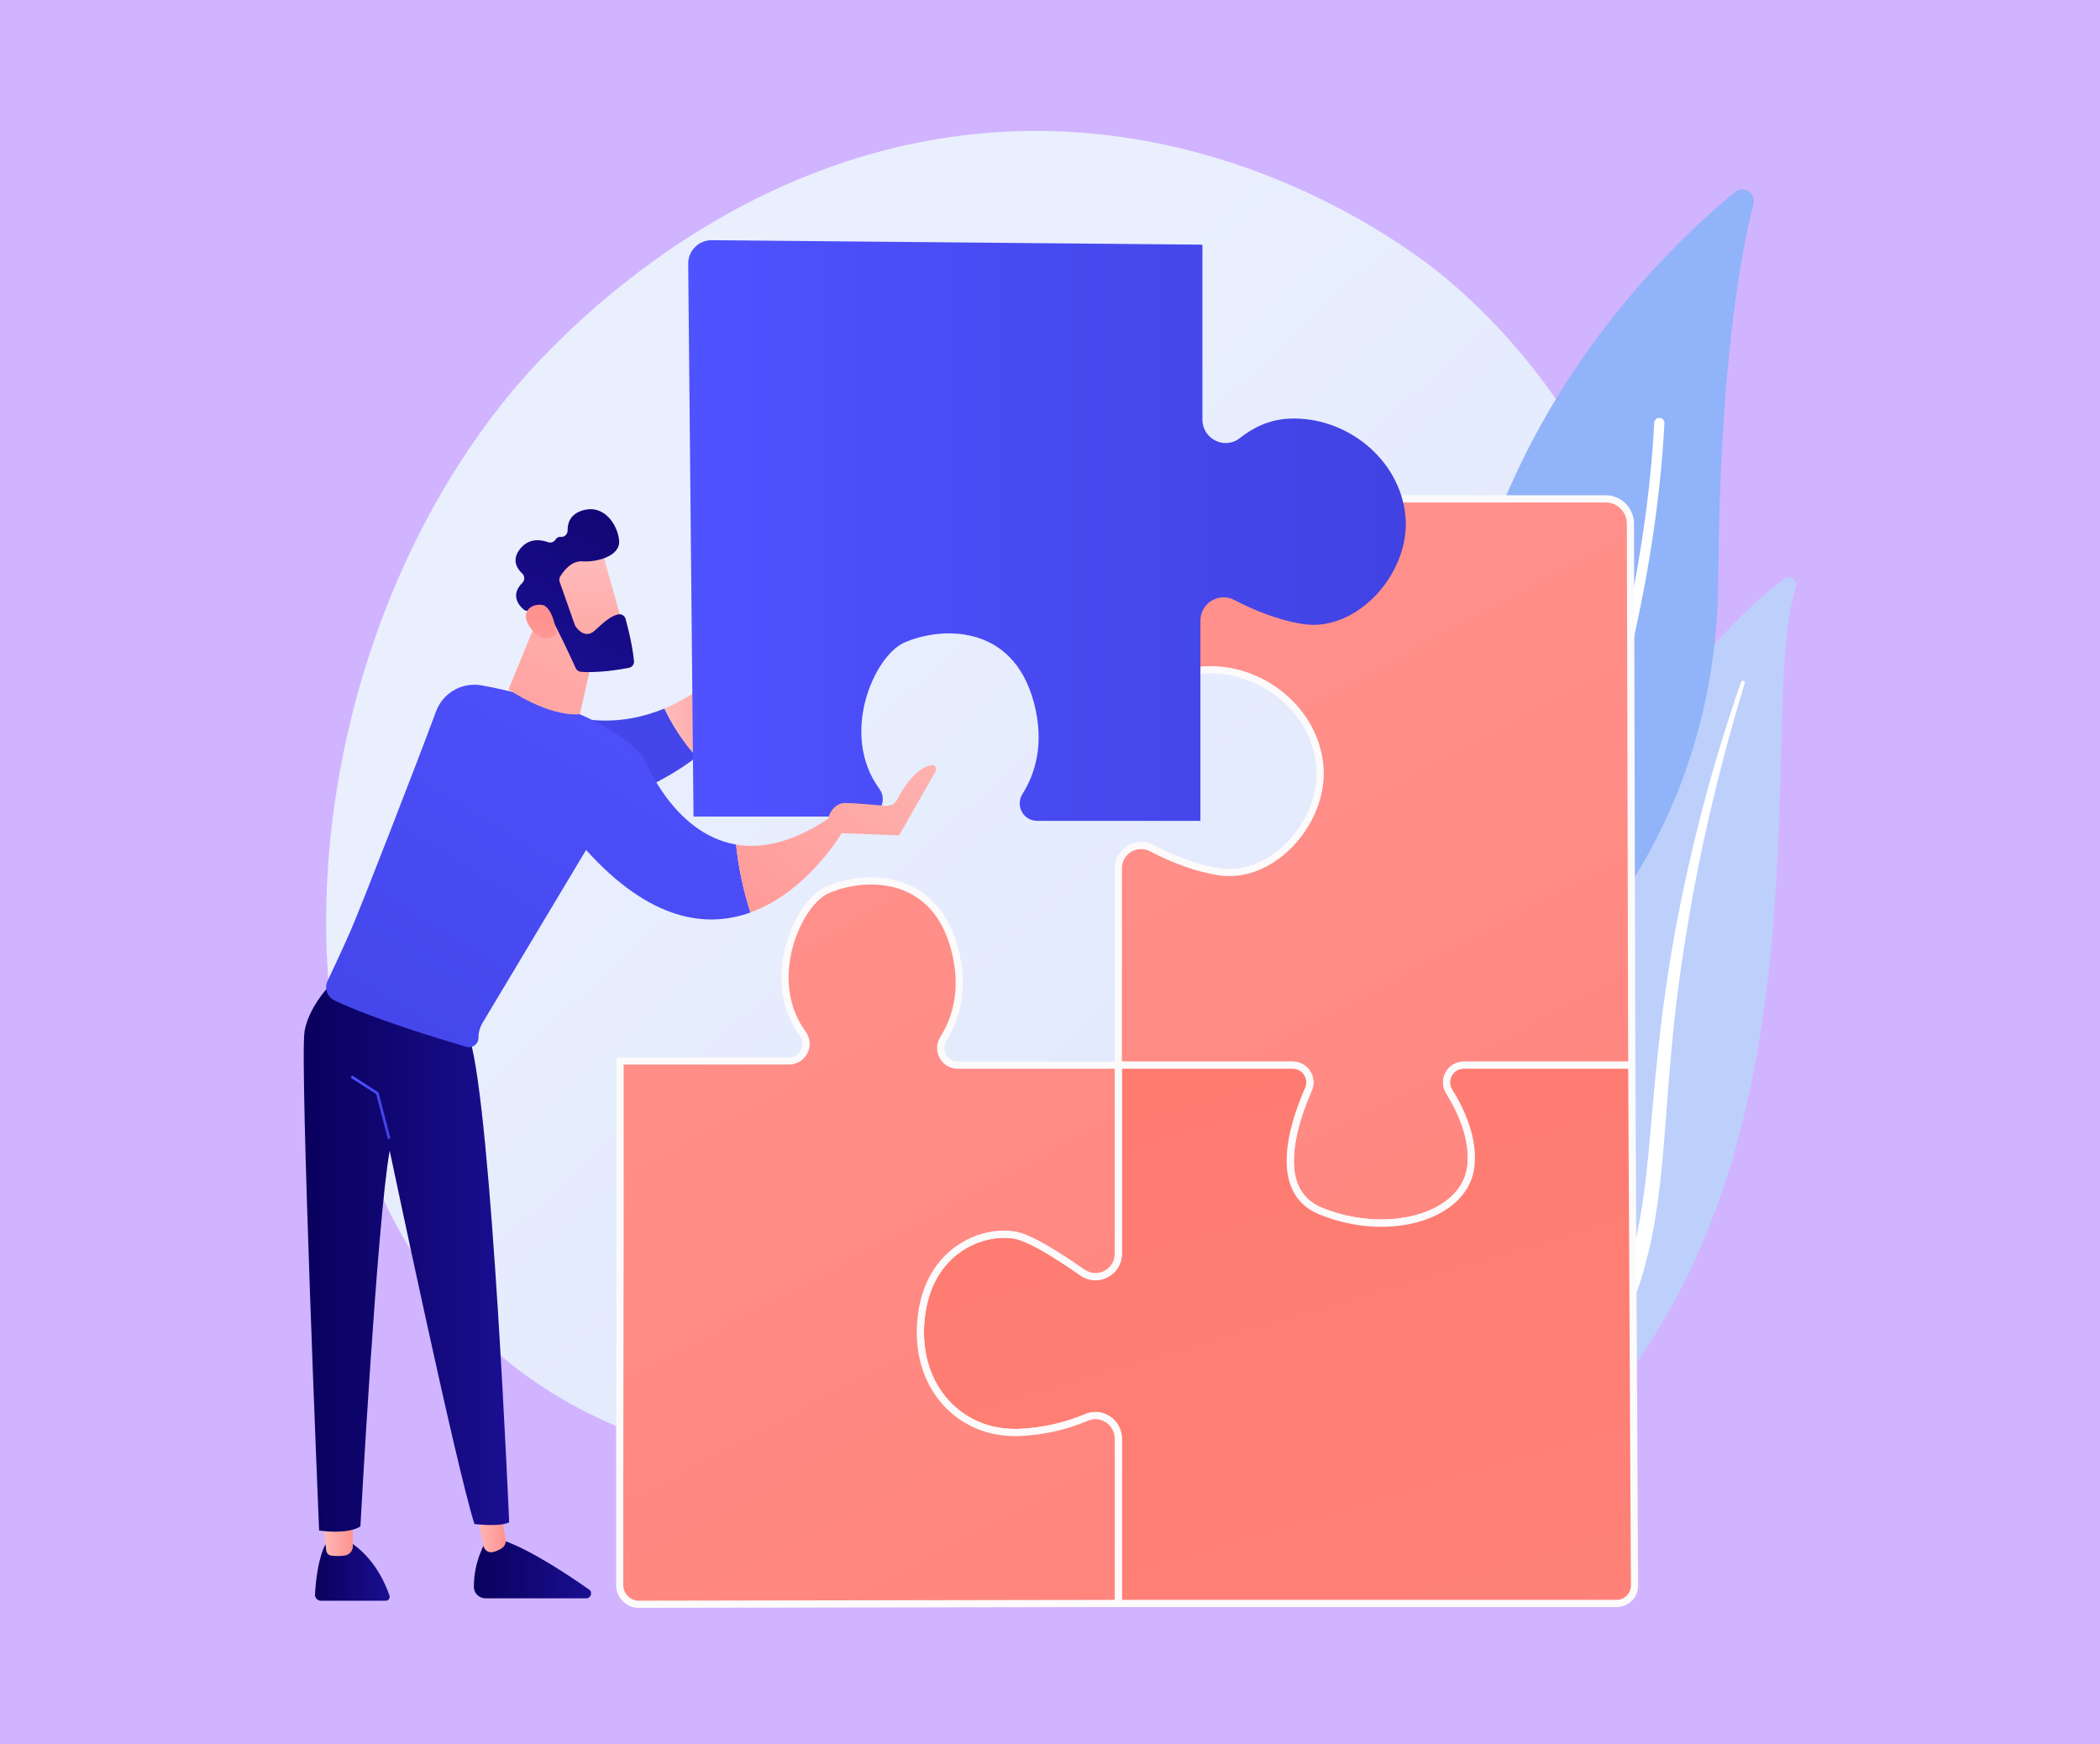 <svg width="401" height="333" viewBox="0 0 401 333" fill="none" xmlns="http://www.w3.org/2000/svg">
<rect width="401" height="333" fill="#D1B4FF"/>
<g clip-path="url(#clip0_4_1331)">
<path d="M307.035 199.091C281.155 259.692 212.839 285.722 159.314 281.283C144.699 280.071 115.294 277.633 92.333 255.882C48.241 214.11 55.031 126.793 97.241 75.386C102.677 68.766 140.302 24.413 198.934 25.006C241.861 25.441 271.99 49.733 275.655 52.76C280.283 56.583 290.491 65.668 299.691 80.081C321.307 113.945 323.208 161.221 307.035 199.091Z" fill="url(#paint0_linear_4_1331)"/>
<path d="M342.929 112.059C343.347 110.767 341.843 109.705 340.756 110.517C329.719 118.763 302.572 144.127 302.973 193.901C303.476 256.35 288.117 277.368 270.619 289.262C270.619 289.262 293.245 285.308 309.609 264.07C349.782 211.927 335.498 135.034 342.929 112.059Z" fill="#BDD0FB"/>
<path d="M333.156 130.434C331.13 137.149 329.239 143.9 327.596 150.712C325.917 157.514 324.445 164.363 323.189 171.247C321.959 178.137 320.858 185.049 320.051 191.997C319.214 198.941 318.675 205.913 318.158 212.916C317.603 219.911 317.083 226.961 315.841 233.98C314.608 240.984 312.521 247.955 309.224 254.337C308.4 255.927 307.545 257.508 306.605 259.023C305.692 260.556 304.712 262.05 303.705 263.524C301.676 266.465 299.449 269.275 297.024 271.907C292.159 277.16 286.501 281.667 280.414 285.333C279.773 285.719 278.942 285.512 278.556 284.87C278.178 284.24 278.371 283.425 278.984 283.03L278.988 283.027C280.444 282.094 281.886 281.144 283.282 280.134C283.988 279.639 284.671 279.116 285.363 278.604C286.035 278.067 286.728 277.555 287.383 276.998C290.038 274.815 292.538 272.446 294.85 269.905C299.495 264.85 303.408 259.074 306.569 252.982C308.116 249.919 309.433 246.746 310.503 243.481C311.571 240.216 312.389 236.864 313.017 233.463C314.276 226.656 314.848 219.683 315.453 212.692C316.068 205.7 316.734 198.678 317.686 191.694C318.154 188.201 318.683 184.718 319.275 181.245C319.561 179.507 319.88 177.776 320.197 176.043C320.529 174.313 320.872 172.587 321.228 170.862C322.666 163.968 324.314 157.121 326.174 150.337C328.067 143.561 330.139 136.837 332.467 130.205C332.534 130.015 332.741 129.915 332.931 129.982C333.113 130.05 333.212 130.249 333.156 130.434Z" fill="white"/>
<path d="M283.243 192.495C283.948 194.896 286.872 195.796 288.821 194.231C299.576 185.595 327.783 158.423 328.105 110.753C328.377 70.499 332.344 48.697 334.829 38.925C335.355 36.858 332.942 35.322 331.294 36.672C313.113 51.564 257.708 105.494 283.243 192.495Z" fill="#91B3FA"/>
<path d="M286.618 192.723C286.667 192.761 286.721 192.794 286.779 192.822C287.263 193.059 287.847 192.859 288.084 192.373C288.352 191.823 314.923 136.769 317.825 80.816C317.854 80.277 317.44 79.817 316.902 79.789C316.364 79.761 315.905 80.176 315.877 80.715C312.996 136.262 286.597 190.97 286.331 191.516C286.122 191.942 286.253 192.447 286.618 192.723Z" fill="white"/>
<path d="M276.746 208.412C279.046 212.105 281.453 217.377 280.868 222.648C279.799 232.283 265.048 236.565 252.119 231.213C242.903 227.397 246.827 214.876 249.84 208.001C250.795 205.822 249.215 203.378 246.841 203.378H213.543V165.805C213.543 162.524 217.009 160.414 219.913 161.933C223.391 163.752 227.965 165.683 232.779 166.444C242.931 168.049 253.083 156.808 252.015 146.102C250.946 135.397 240.794 127.367 230.107 127.903C226.429 128.088 223.365 129.622 220.928 131.554C218.096 133.8 213.919 131.709 213.919 128.091V95.249H306.602C309.212 95.249 311.329 97.366 311.335 99.979L311.589 203.377H279.508C276.929 203.378 275.38 206.219 276.746 208.412Z" fill="url(#paint1_linear_4_1331)"/>
<path d="M263.78 234.244C259.849 234.244 255.726 233.449 251.858 231.847C249.313 230.794 247.529 229.032 246.557 226.613C244.336 221.082 246.774 213.289 249.213 207.726C249.57 206.911 249.494 205.982 249.011 205.24C248.524 204.493 247.733 204.064 246.842 204.064H212.859V165.804C212.859 164.019 213.768 162.402 215.289 161.479C216.808 160.556 218.656 160.499 220.232 161.323C224.67 163.644 228.928 165.139 232.888 165.765C237.043 166.423 241.532 164.805 245.207 161.327C249.513 157.252 251.861 151.445 251.335 146.17C250.841 141.224 248.32 136.659 244.236 133.318C240.257 130.062 235.118 128.336 230.143 128.587C227.049 128.743 224.092 129.921 221.356 132.091C219.855 133.282 217.842 133.5 216.105 132.658C214.335 131.8 213.236 130.05 213.236 128.09V94.563H306.604C309.584 94.563 312.015 96.992 312.022 99.978L312.277 204.064H279.509C278.558 204.064 277.715 204.561 277.256 205.391C276.789 206.233 276.816 207.226 277.328 208.048C279.593 211.686 282.164 217.185 281.55 222.725C281.159 226.252 279.076 229.227 275.528 231.329C272.254 233.267 268.134 234.244 263.78 234.244ZM214.228 202.691H246.84C248.183 202.691 249.423 203.363 250.157 204.488C250.895 205.619 251.011 207.036 250.467 208.277C248.558 212.634 245.676 220.744 247.828 226.099C248.657 228.163 250.189 229.67 252.381 230.578C260.028 233.744 269.05 233.57 274.83 230.146C277.993 228.272 279.846 225.653 280.187 222.572C280.757 217.425 278.314 212.227 276.164 208.775C275.385 207.524 275.345 206.01 276.056 204.725C276.761 203.452 278.052 202.691 279.508 202.691H310.902L310.65 99.981C310.645 97.751 308.829 95.936 306.602 95.936H214.605V128.09C214.605 129.52 215.408 130.796 216.7 131.422C217.979 132.041 219.401 131.889 220.503 131.015C223.466 128.664 226.687 127.385 230.073 127.216C235.46 126.945 240.8 128.735 245.101 132.254C249.469 135.828 252.167 140.721 252.697 146.032C253.264 151.721 250.754 157.964 246.146 162.325C242.161 166.097 237.251 167.845 232.673 167.121C228.567 166.471 224.167 164.93 219.595 162.54C218.449 161.94 217.103 161.982 215.998 162.653C214.89 163.325 214.229 164.504 214.229 165.804V202.691H214.228Z" fill="#FCFAFA"/>
<path d="M213.543 306.153V274.686C213.543 271.555 210.358 269.409 207.479 270.63C204.309 271.975 199.991 273.259 194.757 273.5C183.086 274.035 174.201 264.399 175.972 251.018C177.743 237.635 189.105 234.423 194.644 236.03C197.536 236.868 202.56 240.083 206.7 242.965C209.591 244.976 213.542 242.901 213.542 239.375V203.377H246.84C249.215 203.377 250.794 205.821 249.839 208C246.826 214.876 242.902 227.396 252.118 231.212C265.047 236.565 279.798 232.283 280.867 222.647C281.451 217.375 279.045 212.104 276.745 208.411C275.38 206.218 276.928 203.377 279.508 203.377H311.589L312.112 302.7C312.122 304.603 310.584 306.152 308.684 306.152H213.543V306.153Z" fill="url(#paint2_linear_4_1331)"/>
<path d="M308.685 306.84H212.858V274.688C212.858 273.438 212.237 272.279 211.195 271.587C210.151 270.894 208.895 270.776 207.748 271.263C203.662 272.996 199.302 273.98 194.79 274.188C189.058 274.448 183.866 272.374 180.172 268.339C176.125 263.921 174.394 257.738 175.294 250.929C176.279 243.485 180.063 239.582 183.063 237.618C187.487 234.723 192.17 234.598 194.837 235.371C197.287 236.081 201.41 238.447 207.093 242.401C208.235 243.197 209.654 243.285 210.887 242.641C212.122 241.994 212.859 240.774 212.859 239.376V202.692H246.842C248.185 202.692 249.425 203.364 250.159 204.489C250.896 205.621 251.013 207.037 250.469 208.278C248.56 212.635 245.678 220.745 247.83 226.1C248.659 228.164 250.191 229.671 252.383 230.578C260.03 233.744 269.052 233.571 274.832 230.146C277.995 228.272 279.847 225.653 280.189 222.572C280.759 217.425 278.316 212.227 276.166 208.775C275.387 207.524 275.347 206.01 276.058 204.725C276.763 203.452 278.054 202.691 279.51 202.691H312.273L312.8 302.697C312.806 303.802 312.381 304.841 311.603 305.625C310.823 306.408 309.788 306.84 308.685 306.84ZM214.228 305.467H308.684C309.419 305.467 310.109 305.179 310.628 304.657C311.147 304.135 311.43 303.442 311.426 302.705L310.907 204.064H279.508C278.557 204.064 277.714 204.561 277.255 205.391C276.788 206.233 276.815 207.226 277.327 208.049C279.592 211.687 282.163 217.186 281.549 222.725C281.158 226.252 279.076 229.227 275.527 231.329C269.3 235.019 260.008 235.223 251.857 231.848C249.312 230.794 247.528 229.032 246.556 226.613C244.334 221.082 246.773 213.289 249.211 207.726C249.568 206.911 249.492 205.982 249.009 205.24C248.522 204.493 247.731 204.064 246.84 204.064H214.228V239.375C214.228 241.292 213.216 242.969 211.52 243.857C209.827 244.744 207.879 244.621 206.31 243.529C200.827 239.714 196.728 237.349 194.455 236.69C191.879 235.943 187.589 236.296 183.811 238.767C181.051 240.574 177.569 244.182 176.652 251.108C175.805 257.507 177.414 263.296 181.181 267.409C184.597 271.138 189.405 273.059 194.727 272.814C199.077 272.615 203.277 271.667 207.213 269.998C208.768 269.338 210.539 269.504 211.952 270.442C213.379 271.389 214.23 272.975 214.23 274.687V305.467H214.228Z" fill="#FCFAFA"/>
<path d="M122 306.312C119.977 306.315 118.336 304.674 118.336 302.648V276.168C118.336 272.753 118.403 241.042 118.403 237.568V202.575H150.654C153.312 202.575 154.87 199.547 153.299 197.4C145.751 187.086 152.337 172.407 157.973 169.922C164.653 166.977 178.278 166.175 182.285 181.163C184.372 188.971 182.456 194.672 180.142 198.343C178.763 200.529 180.306 203.378 182.887 203.378H213.542V239.376C213.542 242.902 209.59 244.977 206.7 242.965C202.56 240.084 197.536 236.869 194.644 236.03C189.105 234.425 177.743 237.636 175.972 251.018C174.201 264.401 183.086 274.035 194.757 273.5C199.991 273.26 204.309 271.975 207.479 270.63C210.357 269.409 213.543 271.556 213.543 274.687V306.154L122 306.312Z" fill="url(#paint3_linear_4_1331)"/>
<path d="M121.994 307C120.835 307 119.746 306.549 118.925 305.728C118.103 304.906 117.65 303.813 117.65 302.649V276.169C117.65 274.468 117.667 265.753 117.683 257.002C117.7 248.177 117.717 239.313 117.717 237.569V201.889H150.654C151.647 201.889 152.509 201.358 152.959 200.468C153.404 199.59 153.324 198.596 152.747 197.806C148.075 191.422 149.041 184.248 150.033 180.54C151.437 175.289 154.589 170.665 157.698 169.295C161.688 167.536 168.351 166.444 173.996 169.156C178.403 171.275 181.415 175.255 182.948 180.986C185.151 189.225 182.953 195.171 180.722 198.711C180.206 199.529 180.175 200.521 180.638 201.364C181.096 202.195 181.937 202.692 182.888 202.692H214.229V239.376C214.229 241.293 213.217 242.969 211.521 243.857C209.828 244.745 207.88 244.621 206.311 243.53C200.828 239.715 196.73 237.349 194.456 236.69C191.88 235.944 187.59 236.297 183.812 238.768C181.052 240.575 177.57 244.182 176.653 251.109C175.806 257.507 177.415 263.297 181.182 267.41C184.598 271.139 189.406 273.06 194.728 272.815C199.078 272.616 203.278 271.668 207.214 269.999C208.769 269.339 210.54 269.505 211.954 270.443C213.38 271.389 214.231 272.976 214.231 274.687V306.839L122.004 307C121.999 307 121.996 307 121.994 307ZM121.999 305.626L122 306.312L121.999 305.626L212.857 305.468V274.687C212.857 273.438 212.236 272.279 211.194 271.587C210.15 270.894 208.894 270.776 207.747 271.263C203.661 272.996 199.301 273.98 194.789 274.188C189.057 274.448 183.865 272.373 180.171 268.339C176.124 263.921 174.393 257.738 175.293 250.929C176.278 243.485 180.062 239.582 183.062 237.618C187.486 234.723 192.169 234.597 194.836 235.37C197.286 236.081 201.409 238.446 207.092 242.401C208.234 243.196 209.653 243.285 210.886 242.64C212.121 241.994 212.858 240.774 212.858 239.376V204.065H182.888C181.429 204.065 180.14 203.303 179.437 202.027C178.729 200.739 178.776 199.225 179.563 197.978C181.649 194.671 183.699 189.101 181.624 181.342C180.2 176.015 177.434 172.332 173.403 170.395C168.178 167.884 161.974 168.909 158.251 170.551C155.497 171.765 152.662 176.019 151.359 180.894C150.43 184.364 149.52 191.071 153.854 196.993C154.729 198.19 154.856 199.758 154.184 201.087C153.506 202.428 152.154 203.262 150.656 203.262H119.088V237.568C119.088 239.312 119.071 248.177 119.054 257.004C119.037 265.754 119.021 274.468 119.021 276.169V302.649C119.021 303.445 119.331 304.194 119.893 304.756C120.454 305.317 121.2 305.627 121.993 305.627C121.996 305.626 121.997 305.626 121.999 305.626Z" fill="#FCFAFA"/>
<path d="M62.134 294.91C62.134 294.91 60.549 297.414 60.15 304.423C60.112 305.075 60.629 305.632 61.282 305.632H73.68C74.179 305.632 74.536 305.141 74.375 304.668C73.649 302.513 71.452 297.261 66.55 294.26L62.134 294.91Z" fill="url(#paint4_linear_4_1331)"/>
<path d="M61.595 290.16L62.296 296.051C62.357 296.559 62.755 296.966 63.262 297.025C63.94 297.103 64.927 297.158 65.885 296.999C66.755 296.855 67.381 296.079 67.381 295.194V289.506L61.595 290.16Z" fill="url(#paint5_linear_4_1331)"/>
<path d="M92.811 294.26C92.811 294.26 90.438 297.956 90.489 303.028C90.501 304.223 91.499 305.174 92.692 305.174H111.948C112.85 305.174 113.217 304.014 112.478 303.494C108.835 300.931 101.672 296.141 96.493 294.259H92.811V294.26Z" fill="url(#paint6_linear_4_1331)"/>
<path d="M90.827 287.898L92.323 295.173C92.49 295.987 93.285 296.535 94.094 296.353C94.587 296.243 95.167 296.032 95.787 295.644C96.377 295.274 96.676 294.572 96.555 293.886L95.008 285.072L90.827 287.898Z" fill="url(#paint7_linear_4_1331)"/>
<path d="M64.342 186.746C64.342 186.746 59.141 191.34 58.162 196.866C57.183 202.392 60.935 292.219 60.935 292.219C60.935 292.219 66.136 293.086 68.817 291.458C68.817 291.458 71.997 233.162 74.414 219.69C74.414 219.69 87.089 280.078 90.601 290.99C90.601 290.99 95.611 291.6 97.227 290.646C97.227 290.646 93.907 212.366 89.734 198.45L64.342 186.746Z" fill="url(#paint8_linear_4_1331)"/>
<path d="M74.264 217.487C74.15 217.487 74.045 217.411 74.015 217.295L71.831 208.902L67.143 205.889C67.023 205.812 66.989 205.653 67.065 205.533C67.142 205.413 67.3 205.378 67.421 205.455L72.194 208.522C72.248 208.557 72.287 208.611 72.303 208.674L74.512 217.164C74.549 217.302 74.466 217.443 74.329 217.478C74.307 217.485 74.285 217.487 74.264 217.487Z" fill="url(#paint9_linear_4_1331)"/>
<path d="M113.213 137.481C91.318 135.66 85.596 140.199 85.596 140.199L96.118 156.84C96.118 156.84 117.631 156.414 133.046 144.512C130.161 141.4 128.158 137.959 126.872 135.281C122.897 136.935 118.32 137.905 113.213 137.481Z" fill="url(#paint10_linear_4_1331)"/>
<path d="M147.499 105.285C147.469 104.582 146.518 104.391 146.22 105.027L143.427 111C142.887 112.153 142.714 113.446 142.931 114.701L143.911 118.178C144.205 119.873 143.762 121.61 142.689 122.953C140.123 126.168 134.656 132.04 126.872 135.28C128.158 137.958 130.161 141.399 133.046 144.511C138.702 140.143 143.539 134.233 146.188 126.229C147.457 125.838 148.305 124.64 148.255 123.311L147.499 105.285Z" fill="url(#paint11_linear_4_1331)"/>
<path d="M122.874 144.491C115.167 136.17 100.485 132.411 91.985 130.867C88.261 130.191 84.59 132.267 83.27 135.82C79.445 146.122 69.041 172.921 67.025 177.528C65.371 181.307 63.643 184.997 62.545 187.304C61.889 188.683 62.462 190.333 63.836 190.995C70.987 194.448 83.856 198.355 89.072 199.88C90.219 200.215 91.361 199.352 91.361 198.154C91.361 197.139 91.637 196.142 92.158 195.271L111.916 162.286C124.231 175.965 135.016 177.216 143.3 174.223C141.907 169.91 140.995 165.589 140.558 161.26C128.322 159.159 122.874 144.491 122.874 144.491Z" fill="url(#paint12_linear_4_1331)"/>
<path d="M160.791 158.964L158.581 156.013C151.43 160.933 145.454 162.099 140.56 161.259C140.997 165.588 141.909 169.909 143.302 174.221C154.218 170.278 160.791 158.964 160.791 158.964Z" fill="url(#paint13_linear_4_1331)"/>
<path d="M103.677 115.586L97.111 131.637C97.111 131.637 104.655 136.867 110.724 136.37L114.001 121.938L103.677 115.586Z" fill="url(#paint14_linear_4_1331)"/>
<path d="M114.768 104.644C114.918 104.858 119.518 121.503 119.518 121.503L109.974 123.932L103.275 108.804C103.275 108.805 112.25 101.072 114.768 104.644Z" fill="url(#paint15_linear_4_1331)"/>
<path d="M106.868 111.103L109.772 119.342C109.81 119.448 109.859 119.546 109.924 119.637C110.317 120.198 111.814 122.028 113.59 120.38C115.202 118.884 116.694 117.543 118.073 117.299C118.692 117.19 119.292 117.568 119.459 118.175C119.876 119.688 120.755 123.113 121.064 126.206C121.126 126.833 120.694 127.401 120.076 127.519C118.212 127.873 114.26 128.511 110.96 128.278C110.513 128.246 110.12 127.977 109.934 127.569C109.025 125.579 106.239 119.539 105.202 117.977C104.23 116.511 101.846 116.552 100.845 116.64C100.518 116.669 100.196 116.563 99.948 116.346C99.073 115.578 97.408 113.617 99.75 111.269C100.24 110.778 100.227 109.985 99.722 109.509C98.717 108.562 97.641 106.882 99.316 104.798C101.02 102.68 103.267 103.017 104.644 103.521C105.201 103.725 105.809 103.488 106.111 102.978C106.283 102.687 106.584 102.467 107.105 102.512C107.807 102.572 108.398 101.985 108.385 101.278C108.361 99.922 108.846 98.207 111.195 97.475C115.363 96.175 117.963 100.21 118.221 103.22C118.479 106.23 113.878 107.383 111.174 107.18C109.117 107.026 107.591 109.067 106.976 110.055C106.785 110.372 106.746 110.755 106.868 111.103Z" fill="url(#paint16_linear_4_1331)"/>
<path d="M106.29 120.968C106.29 120.968 105.617 115.742 103.446 115.485C101.276 115.229 99.163 117.016 101.321 119.95C104.005 123.599 106.29 120.968 106.29 120.968Z" fill="url(#paint17_linear_4_1331)"/>
<path d="M195.241 151.604C197.596 147.869 199.545 142.069 197.422 134.126C193.345 118.876 179.482 119.694 172.686 122.689C166.952 125.216 160.252 140.151 167.932 150.645C169.53 152.829 167.945 155.91 165.24 155.91H132.428L131.414 50.379C131.39 47.875 133.423 45.837 135.923 45.86L229.606 46.716V80.128C229.606 83.81 233.856 85.938 236.737 83.652C239.216 81.686 242.333 80.124 246.075 79.938C256.948 79.393 267.277 87.563 268.364 98.454C269.451 109.346 259.123 120.782 248.793 119.149C243.895 118.374 239.242 116.41 235.703 114.559C232.749 113.014 229.222 115.16 229.222 118.499V156.727H198.033C195.408 156.726 193.838 153.828 195.241 151.604Z" fill="url(#paint18_linear_4_1331)"/>
<path d="M159.233 159.017L171.677 159.504L178.649 147.276C178.984 146.689 178.484 145.951 177.822 146.084C174.787 146.693 172.418 150.55 171.332 152.655C170.908 153.478 170.022 153.954 169.101 153.866C166.954 153.661 163.18 153.328 161.357 153.325C159.172 153.322 157.963 155.84 158.132 156.907C158.166 157.125 158.195 157.257 158.195 157.257L159.233 159.017Z" fill="url(#paint19_linear_4_1331)"/>
</g>
<defs>
<linearGradient id="paint0_linear_4_1331" x1="333.282" y1="315.15" x2="144.571" y2="111.828" gradientUnits="userSpaceOnUse">
<stop stop-color="#DAE3FE"/>
<stop offset="1" stop-color="#E9EFFD"/>
</linearGradient>
<linearGradient id="paint1_linear_4_1331" x1="230.705" y1="91.724" x2="447.809" y2="496.392" gradientUnits="userSpaceOnUse">
<stop stop-color="#FF928E"/>
<stop offset="1" stop-color="#FE7062"/>
</linearGradient>
<linearGradient id="paint2_linear_4_1331" x1="361.732" y1="630.205" x2="174.872" y2="-0.115" gradientUnits="userSpaceOnUse">
<stop stop-color="#FF928E"/>
<stop offset="1" stop-color="#FE7062"/>
</linearGradient>
<linearGradient id="paint3_linear_4_1331" x1="109.784" y1="148.424" x2="337.782" y2="573.399" gradientUnits="userSpaceOnUse">
<stop stop-color="#FF928E"/>
<stop offset="1" stop-color="#FE7062"/>
</linearGradient>
<linearGradient id="paint4_linear_4_1331" x1="60.148" y1="299.946" x2="74.415" y2="299.946" gradientUnits="userSpaceOnUse">
<stop stop-color="#09005D"/>
<stop offset="1" stop-color="#1A0F91"/>
</linearGradient>
<linearGradient id="paint5_linear_4_1331" x1="61.595" y1="293.305" x2="67.381" y2="293.305" gradientUnits="userSpaceOnUse">
<stop stop-color="#FEBBBA"/>
<stop offset="1" stop-color="#FF928E"/>
</linearGradient>
<linearGradient id="paint6_linear_4_1331" x1="90.488" y1="299.718" x2="112.873" y2="299.718" gradientUnits="userSpaceOnUse">
<stop stop-color="#09005D"/>
<stop offset="1" stop-color="#1A0F91"/>
</linearGradient>
<linearGradient id="paint7_linear_4_1331" x1="90.828" y1="290.731" x2="96.582" y2="290.731" gradientUnits="userSpaceOnUse">
<stop stop-color="#FEBBBA"/>
<stop offset="1" stop-color="#FF928E"/>
</linearGradient>
<linearGradient id="paint8_linear_4_1331" x1="58" y1="239.598" x2="97.228" y2="239.598" gradientUnits="userSpaceOnUse">
<stop stop-color="#09005D"/>
<stop offset="1" stop-color="#1A0F91"/>
</linearGradient>
<linearGradient id="paint9_linear_4_1331" x1="67.024" y1="211.452" x2="74.521" y2="211.452" gradientUnits="userSpaceOnUse">
<stop stop-color="#4F52FF"/>
<stop offset="1" stop-color="#4042E2"/>
</linearGradient>
<linearGradient id="paint10_linear_4_1331" x1="80.198" y1="265.838" x2="119.922" y2="98.008" gradientUnits="userSpaceOnUse">
<stop stop-color="#4F52FF"/>
<stop offset="1" stop-color="#4042E2"/>
</linearGradient>
<linearGradient id="paint11_linear_4_1331" x1="126.872" y1="124.575" x2="148.257" y2="124.575" gradientUnits="userSpaceOnUse">
<stop stop-color="#FEBBBA"/>
<stop offset="1" stop-color="#FF928E"/>
</linearGradient>
<linearGradient id="paint12_linear_4_1331" x1="132.506" y1="123.452" x2="62.401" y2="237.683" gradientUnits="userSpaceOnUse">
<stop stop-color="#4F52FF"/>
<stop offset="1" stop-color="#4042E2"/>
</linearGradient>
<linearGradient id="paint13_linear_4_1331" x1="177.751" y1="126.608" x2="131.442" y2="184.117" gradientUnits="userSpaceOnUse">
<stop stop-color="#FEBBBA"/>
<stop offset="1" stop-color="#FF928E"/>
</linearGradient>
<linearGradient id="paint14_linear_4_1331" x1="125.766" y1="91.803" x2="80.889" y2="174.112" gradientUnits="userSpaceOnUse">
<stop stop-color="#FEBBBA"/>
<stop offset="1" stop-color="#FF928E"/>
</linearGradient>
<linearGradient id="paint15_linear_4_1331" x1="111.662" y1="106.98" x2="110.589" y2="139.822" gradientUnits="userSpaceOnUse">
<stop stop-color="#FEBBBA"/>
<stop offset="1" stop-color="#FF928E"/>
</linearGradient>
<linearGradient id="paint16_linear_4_1331" x1="132.621" y1="75.683" x2="103.386" y2="127.595" gradientUnits="userSpaceOnUse">
<stop stop-color="#09005D"/>
<stop offset="1" stop-color="#1A0F91"/>
</linearGradient>
<linearGradient id="paint17_linear_4_1331" x1="99.946" y1="140.675" x2="103.533" y2="118.19" gradientUnits="userSpaceOnUse">
<stop stop-color="#FEBBBA"/>
<stop offset="1" stop-color="#FF928E"/>
</linearGradient>
<linearGradient id="paint18_linear_4_1331" x1="131.414" y1="101.293" x2="268.444" y2="101.293" gradientUnits="userSpaceOnUse">
<stop stop-color="#4F52FF"/>
<stop offset="1" stop-color="#4042E2"/>
</linearGradient>
<linearGradient id="paint19_linear_4_1331" x1="187.859" y1="128.951" x2="135.877" y2="193.505" gradientUnits="userSpaceOnUse">
<stop stop-color="#FEBBBA"/>
<stop offset="1" stop-color="#FF928E"/>
</linearGradient>
<clipPath id="clip0_4_1331">
<rect width="285" height="282" fill="white" transform="translate(58 25)"/>
</clipPath>
</defs>
</svg>
